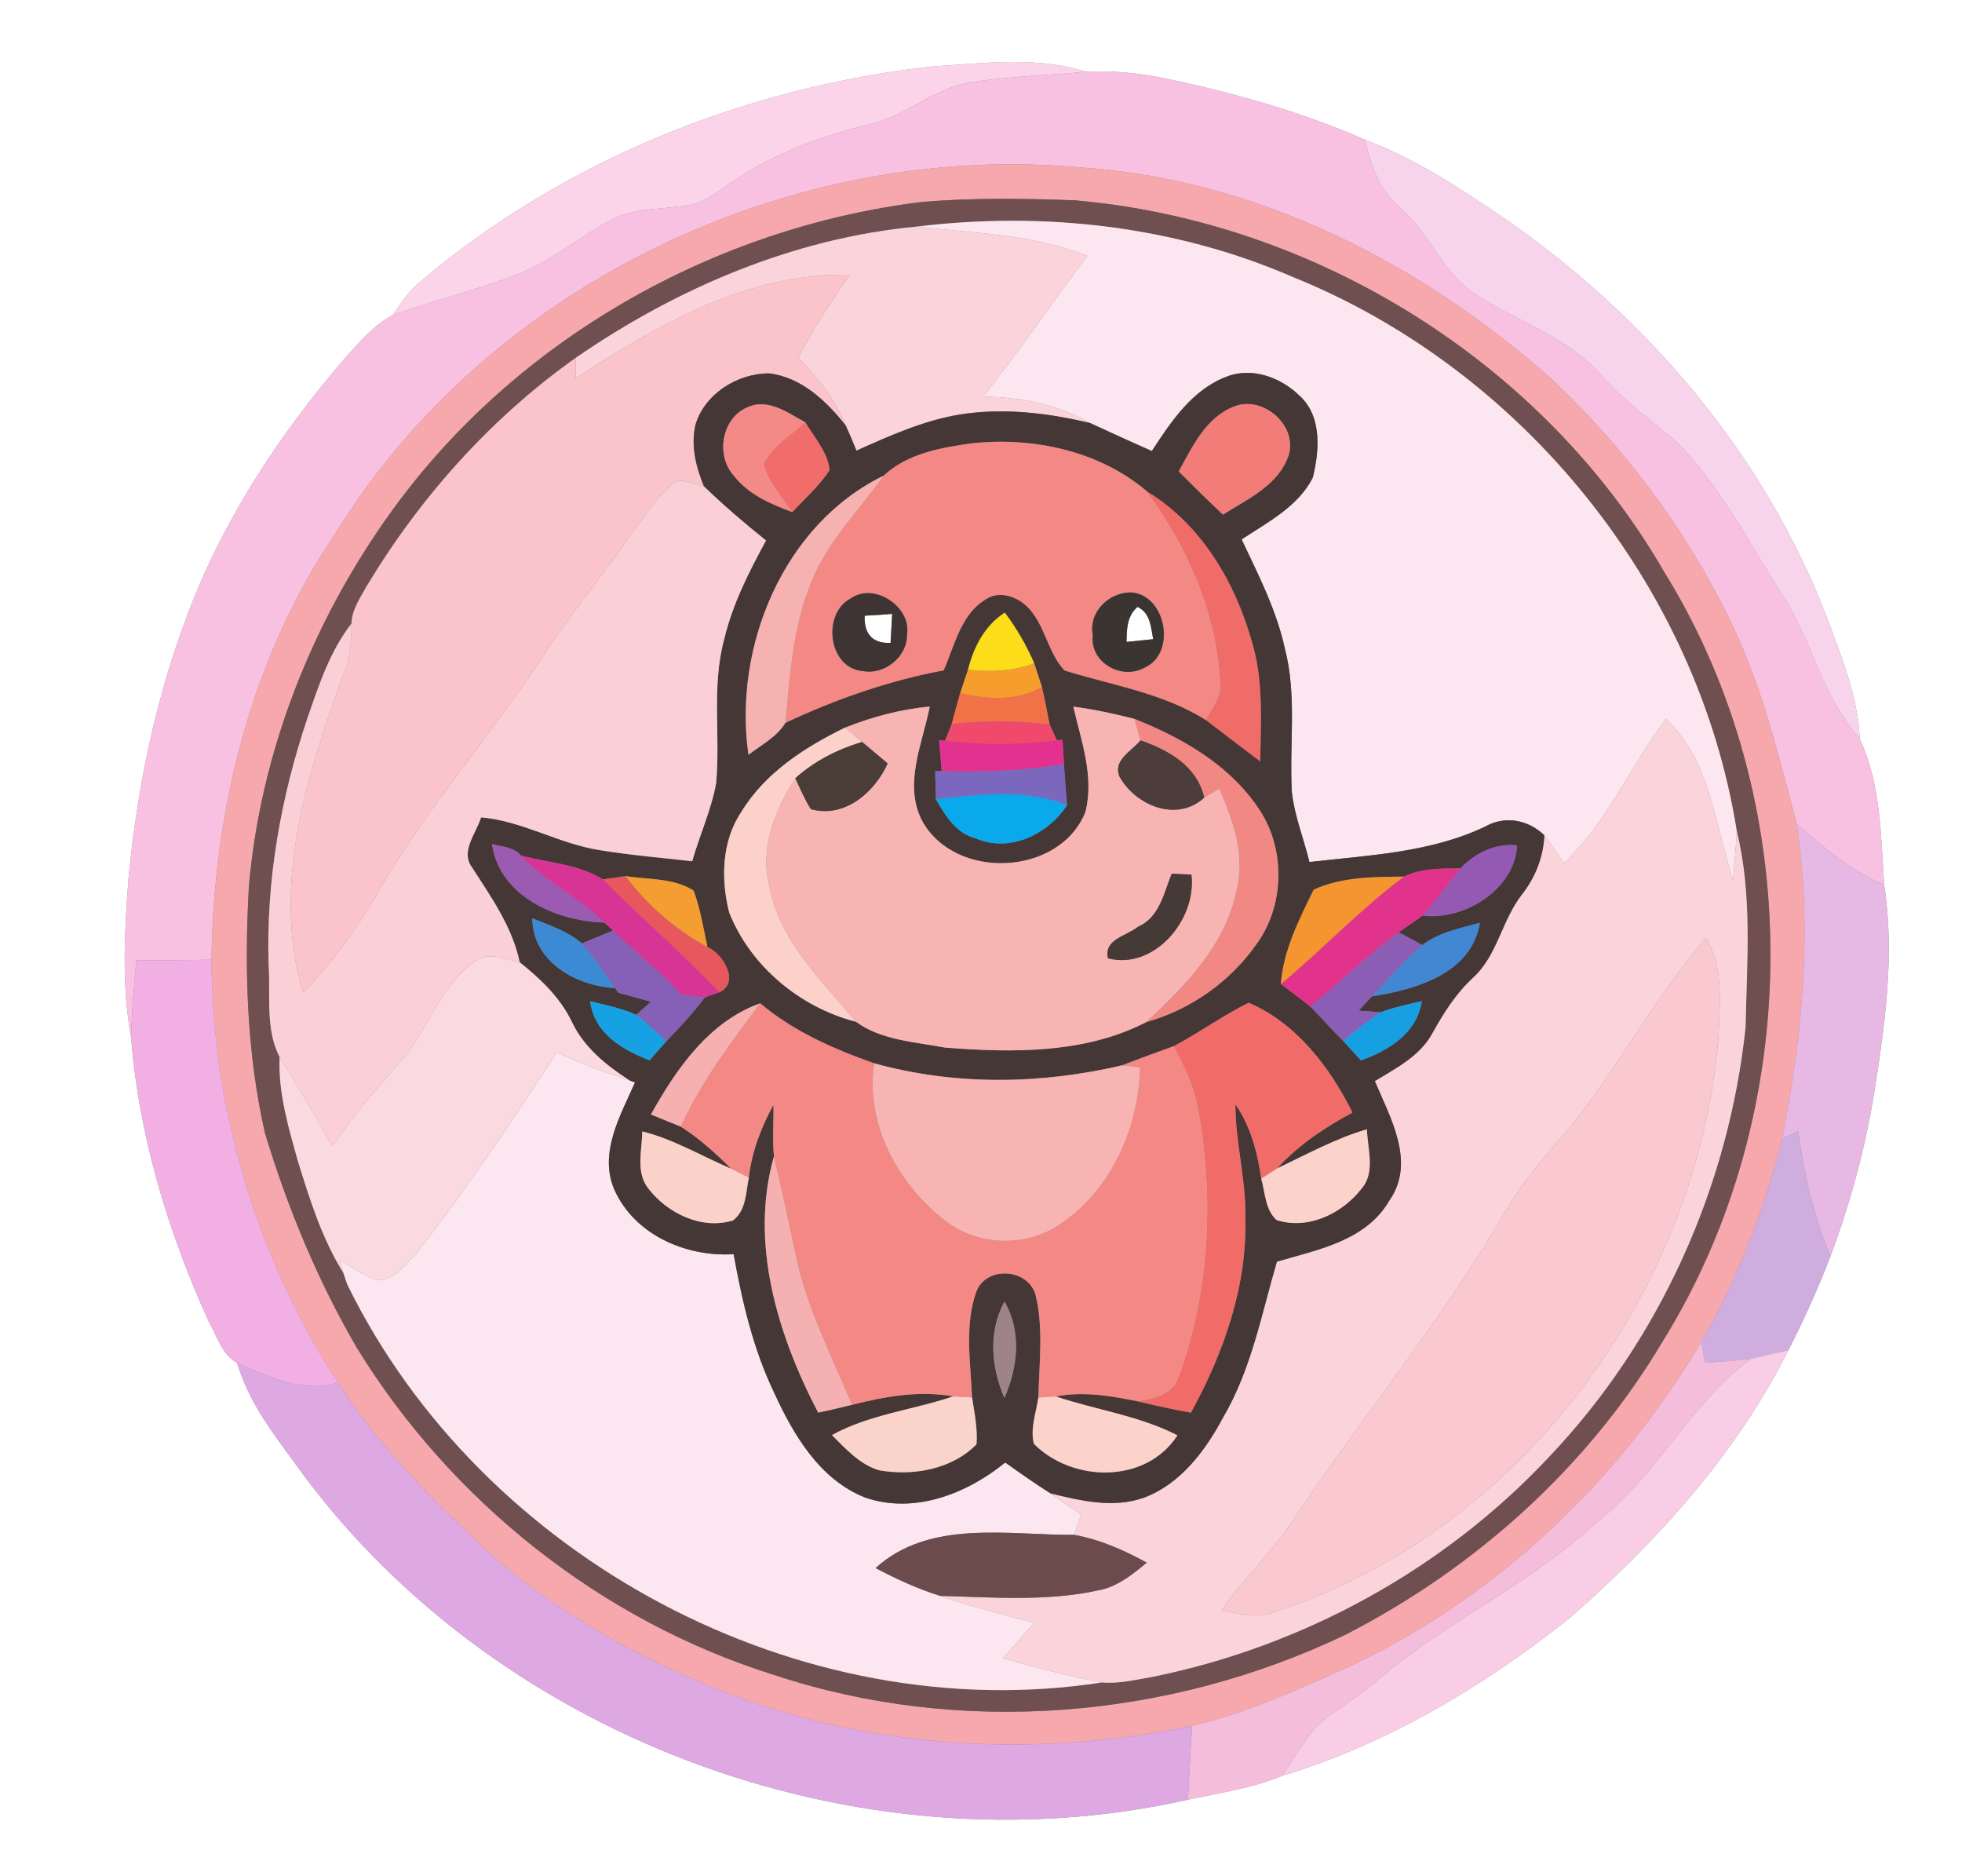 <?xml version="1.0" encoding="UTF-8" ?>
<!DOCTYPE svg PUBLIC "-//W3C//DTD SVG 1.1//EN" "http://www.w3.org/Graphics/SVG/1.1/DTD/svg11.dtd">
<svg width="250pt" height="239pt" viewBox="0 0 250 239" version="1.1" xmlns="http://www.w3.org/2000/svg">
<rect x="0" y="0" width="250" height="239" fill="#808080" stroke="none"/>
<g id="#ffffffff">
<path fill="#ffffff" opacity="1.00" d=" M 0.00 0.00 L 250.00 0.00 L 250.00 239.00 L 0.00 239.00 L 0.00 0.00 M 118.57 8.49 C 94.75 11.19 71.48 20.57 53.19 36.19 C 51.93 37.33 50.99 38.76 50.03 40.15 C 47.73 41.37 46.00 43.38 44.27 45.27 C 36.83 53.83 30.36 63.32 25.75 73.71 C 20.48 85.85 17.60 98.92 16.36 112.08 C 15.86 118.75 15.48 125.51 16.70 132.13 C 17.69 144.68 21.41 156.94 26.60 168.37 C 27.63 170.20 28.29 172.56 30.22 173.64 C 31.55 178.20 34.37 182.08 37.17 185.85 C 62.17 221.23 109.22 238.76 151.36 229.28 C 155.38 228.41 159.50 227.83 163.32 226.26 C 176.83 222.15 189.10 214.83 200.08 206.07 C 211.16 196.38 221.23 185.26 227.88 172.01 C 229.86 168.12 231.68 164.14 233.23 160.06 C 235.70 153.48 237.57 146.68 238.72 139.75 C 240.15 130.84 241.48 121.73 240.08 112.73 C 239.67 106.50 239.66 99.87 236.97 94.12 C 236.74 88.61 234.55 83.48 232.67 78.37 C 224.74 57.87 209.93 40.51 191.98 28.02 C 186.26 24.13 180.44 20.24 173.92 17.80 C 165.66 14.17 156.93 11.75 148.11 9.92 C 144.91 9.28 141.63 8.97 138.36 9.14 C 131.96 7.11 125.14 8.08 118.57 8.49 Z" />
<path fill="#ffffff" opacity="1.00" d=" M 110.18 78.44 C 111.35 78.39 112.51 78.31 113.68 78.21 C 113.61 79.44 113.55 80.67 113.48 81.90 C 111.16 82.03 110.07 80.69 110.18 78.44 Z" />
<path fill="#ffffff" opacity="1.00" d=" M 143.55 81.78 C 143.56 80.15 143.60 78.47 144.95 77.32 C 146.59 78.10 146.64 79.88 146.94 81.43 C 146.09 81.52 144.40 81.69 143.55 81.78 Z" />
</g>
<g id="#fbd4eaff">
<path fill="#fbd4ea" opacity="1.00" d=" M 118.57 8.49 C 125.14 8.08 131.96 7.11 138.36 9.14 C 133.50 9.62 128.59 9.70 123.77 10.48 C 119.07 11.18 115.52 14.76 110.93 15.79 C 104.91 17.29 98.94 19.37 93.77 22.87 C 92.18 23.90 90.68 25.10 88.93 25.84 C 85.35 26.86 81.38 26.19 78.00 27.96 C 74.11 29.96 70.77 32.93 66.69 34.61 C 61.29 36.88 55.53 38.15 50.03 40.15 C 50.99 38.76 51.93 37.33 53.19 36.19 C 71.48 20.57 94.75 11.19 118.57 8.49 Z" />
</g>
<g id="#f8c1e2ff">
<path fill="#f8c1e2" opacity="1.00" d=" M 123.77 10.48 C 128.59 9.70 133.50 9.62 138.36 9.14 C 141.63 8.97 144.91 9.28 148.11 9.92 C 156.93 11.75 165.66 14.17 173.92 17.80 C 174.68 21.04 175.80 24.33 178.46 26.53 C 182.27 29.80 183.91 35.06 188.32 37.69 C 193.60 41.05 199.88 43.03 204.10 47.88 C 206.93 51.10 210.46 53.55 213.68 56.35 C 218.96 61.66 222.42 68.39 226.41 74.65 C 230.70 80.75 231.94 88.47 236.97 94.12 C 239.66 99.87 239.67 106.50 240.08 112.73 C 235.84 110.98 232.37 107.94 228.94 104.97 C 226.59 96.05 224.40 86.98 220.27 78.67 C 214.70 67.28 206.92 56.99 197.72 48.29 C 181.11 33.57 160.13 22.80 137.73 21.34 C 100.87 17.93 62.41 36.18 42.83 67.81 C 32.00 83.72 27.19 103.18 26.95 122.27 C 23.76 122.33 20.56 122.35 17.37 122.35 C 17.08 125.60 16.78 128.86 16.70 132.13 C 15.48 125.51 15.86 118.75 16.36 112.08 C 17.60 98.92 20.48 85.85 25.75 73.71 C 30.36 63.32 36.83 53.83 44.27 45.27 C 46.00 43.38 47.73 41.37 50.03 40.15 C 55.53 38.15 61.29 36.88 66.69 34.61 C 70.77 32.93 74.11 29.96 78.00 27.96 C 81.38 26.19 85.35 26.86 88.93 25.84 C 90.68 25.10 92.18 23.90 93.77 22.87 C 98.94 19.37 104.91 17.29 110.93 15.79 C 115.52 14.76 119.07 11.18 123.77 10.48 Z" />
</g>
<g id="#f7d4ebff">
<path fill="#f7d4eb" opacity="1.00" d=" M 173.92 17.80 C 180.44 20.24 186.26 24.13 191.98 28.02 C 209.93 40.51 224.74 57.87 232.67 78.37 C 234.55 83.48 236.74 88.61 236.97 94.12 C 231.94 88.47 230.70 80.75 226.41 74.65 C 222.42 68.39 218.96 61.66 213.68 56.35 C 210.46 53.55 206.93 51.10 204.10 47.88 C 199.88 43.03 193.60 41.05 188.32 37.69 C 183.91 35.06 182.27 29.80 178.46 26.53 C 175.80 24.33 174.68 21.04 173.92 17.80 Z" />
</g>
<g id="#f6a8acff">
<path fill="#f6a8ac" opacity="1.00" d=" M 42.83 67.81 C 62.41 36.18 100.87 17.93 137.73 21.34 C 160.13 22.80 181.11 33.57 197.72 48.29 C 206.92 56.99 214.70 67.28 220.27 78.67 C 224.40 86.98 226.59 96.05 228.94 104.97 C 230.95 118.29 229.70 131.93 227.08 145.07 C 224.81 154.10 221.43 162.91 216.78 170.99 C 206.16 188.86 190.41 203.80 171.47 212.53 C 165.11 215.38 158.70 218.30 151.89 219.87 C 131.91 224.04 110.72 222.87 91.68 215.33 C 79.76 210.51 68.30 203.99 59.17 194.83 C 53.19 189.16 47.55 183.08 43.07 176.14 C 32.68 160.20 27.06 141.28 26.95 122.27 C 27.19 103.18 32.00 83.72 42.83 67.81 M 117.46 25.73 C 90.92 28.99 65.71 43.28 49.98 65.02 C 39.85 79.01 33.19 95.74 31.71 113.00 C 31.13 123.48 31.43 134.12 33.77 144.38 C 36.64 153.85 40.45 163.08 45.43 171.64 C 57.46 191.26 76.66 206.53 98.66 213.39 C 122.36 221.24 148.89 219.03 171.34 208.31 C 187.95 199.81 202.37 186.90 211.91 170.80 C 230.03 141.59 230.21 102.20 212.09 72.93 C 196.68 46.19 167.64 28.20 136.98 25.52 C 130.48 25.29 123.95 25.18 117.46 25.73 Z" />
</g>
<g id="#6f4f50ff">
<path fill="#6f4f50" opacity="1.00" d=" M 117.46 25.73 C 123.95 25.18 130.48 25.29 136.98 25.52 C 167.64 28.20 196.68 46.19 212.09 72.93 C 230.21 102.20 230.03 141.59 211.91 170.80 C 202.37 186.90 187.95 199.81 171.34 208.31 C 148.89 219.03 122.36 221.24 98.66 213.39 C 76.66 206.53 57.46 191.26 45.43 171.64 C 40.45 163.08 36.64 153.85 33.77 144.38 C 31.43 134.12 31.13 123.48 31.71 113.00 C 33.19 95.74 39.85 79.01 49.98 65.02 C 65.71 43.28 90.92 28.99 117.46 25.73 M 116.82 28.87 C 101.17 30.33 86.23 36.71 73.36 45.59 C 62.53 53.27 53.51 63.37 46.69 74.73 C 45.88 76.20 44.83 77.69 44.79 79.44 C 42.05 82.94 40.66 87.21 39.22 91.35 C 35.78 101.51 33.87 112.25 34.23 123.00 C 34.48 126.88 33.79 131.10 35.63 134.68 C 35.43 139.25 36.77 143.68 37.99 148.04 C 39.50 152.88 41.03 157.80 43.74 162.14 C 43.87 162.51 44.12 163.25 44.24 163.62 C 61.31 198.49 101.89 220.31 140.40 214.34 C 142.55 214.54 144.69 213.99 146.80 213.64 C 166.04 209.76 184.09 199.86 197.49 185.49 C 211.52 170.71 220.28 151.13 222.42 130.90 C 222.59 122.56 223.31 114.04 221.30 105.86 C 216.34 74.66 193.96 47.07 164.70 35.28 C 149.71 28.77 132.97 26.90 116.82 28.87 Z" />
</g>
<g id="#fce6f0ff">
<path fill="#fce6f0" opacity="1.00" d=" M 116.82 28.87 C 132.97 26.90 149.71 28.77 164.70 35.28 C 193.96 47.07 216.34 74.66 221.30 105.86 C 221.20 107.95 221.00 110.03 220.81 112.12 C 218.52 105.09 217.97 96.95 212.28 91.59 C 207.74 97.58 204.83 104.76 199.26 109.97 C 198.45 108.77 197.64 107.57 196.78 106.41 C 194.71 104.42 191.76 103.87 189.23 105.31 C 182.23 108.64 174.41 108.95 166.85 109.82 C 166.13 106.85 164.95 103.97 164.61 100.92 C 164.27 94.83 165.28 88.61 163.72 82.63 C 162.65 77.72 160.34 73.23 158.21 68.72 C 161.52 66.53 165.38 64.56 167.27 60.87 C 168.13 57.45 168.47 52.99 165.57 50.40 C 163.20 48.08 159.52 46.72 156.31 47.98 C 151.92 49.63 149.22 53.71 146.77 57.46 C 144.13 56.30 141.51 55.09 138.89 53.89 C 134.74 51.51 130.01 50.59 125.26 50.53 C 129.91 44.72 134.06 38.55 138.53 32.61 C 131.61 29.87 124.11 29.69 116.82 28.87 Z" />
<path fill="#fce6f0" opacity="1.00" d=" M 52.88 159.88 C 59.42 151.64 65.18 142.84 70.96 134.06 C 73.95 135.46 77.03 136.63 80.18 137.62 L 80.91 137.91 C 79.05 142.12 76.28 146.87 78.27 151.53 C 80.83 157.31 87.40 160.16 93.48 159.78 C 94.57 165.79 95.95 171.80 98.61 177.35 C 101.07 182.75 104.44 188.50 110.23 190.78 C 116.48 192.95 123.20 190.30 128.09 186.32 C 129.97 187.67 131.87 188.99 133.83 190.24 C 135.15 191.12 136.45 192.05 137.75 192.97 C 137.53 193.61 137.10 194.90 136.88 195.54 C 128.44 195.59 118.42 193.53 111.57 199.77 C 114.21 201.16 116.93 202.42 119.79 203.31 C 123.73 204.67 127.76 205.72 131.80 206.71 C 130.47 208.22 129.15 209.73 127.83 211.24 C 131.97 212.47 136.16 213.53 140.40 214.34 C 101.89 220.31 61.31 198.49 44.24 163.62 C 44.12 163.25 43.87 162.51 43.74 162.14 C 43.64 161.75 43.43 160.97 43.32 160.58 C 44.85 161.43 46.30 162.46 47.95 163.07 C 50.07 163.20 51.57 161.27 52.88 159.88 Z" />
</g>
<g id="#fbd4dbff">
<path fill="#fbd4db" opacity="1.00" d=" M 73.36 45.59 C 86.23 36.71 101.17 30.33 116.82 28.87 C 124.11 29.69 131.61 29.87 138.53 32.61 C 134.06 38.55 129.91 44.72 125.26 50.53 C 130.01 50.59 134.74 51.51 138.89 53.89 C 133.43 52.59 127.74 51.92 122.17 52.83 C 117.59 53.61 113.34 55.53 109.13 57.41 C 108.70 56.33 108.24 55.27 107.77 54.22 C 106.45 50.89 104.18 48.11 101.71 45.58 C 103.60 41.87 105.91 38.41 108.30 35.01 C 95.35 34.68 83.83 41.38 73.35 48.20 C 73.35 47.54 73.36 46.24 73.36 45.59 Z" />
<path fill="#fbd4db" opacity="1.00" d=" M 212.28 91.59 C 217.97 96.95 218.52 105.09 220.81 112.12 C 221.00 110.03 221.20 107.95 221.30 105.86 C 223.31 114.04 222.59 122.56 222.42 130.90 C 220.28 151.13 211.52 170.71 197.49 185.49 C 184.09 199.86 166.04 209.76 146.80 213.64 C 144.69 213.99 142.55 214.54 140.40 214.34 C 136.16 213.53 131.97 212.47 127.83 211.24 C 129.15 209.73 130.47 208.22 131.80 206.71 C 127.76 205.72 123.73 204.67 119.79 203.31 C 126.48 203.49 133.29 204.05 139.89 202.62 C 142.32 202.20 144.27 200.61 146.12 199.08 C 143.22 197.48 140.15 196.13 136.88 195.54 C 137.10 194.90 137.53 193.61 137.75 192.97 C 136.45 192.05 135.15 191.12 133.83 190.24 C 137.69 191.20 141.88 192.19 145.77 190.80 C 150.41 189.06 153.57 184.85 155.83 180.61 C 159.44 174.49 160.73 167.46 162.70 160.73 C 167.93 159.20 174.06 158.09 177.05 152.92 C 180.43 148.08 177.16 142.41 175.18 137.73 C 177.89 136.07 180.95 134.54 182.52 131.61 C 183.93 129.08 185.49 126.60 187.63 124.61 C 190.82 121.75 191.34 117.22 193.94 113.94 C 195.64 111.77 196.66 109.17 196.78 106.41 C 197.64 107.57 198.45 108.77 199.26 109.97 C 204.83 104.76 207.74 97.58 212.28 91.59 M 198.93 144.91 C 196.41 147.79 193.95 150.75 191.98 154.04 C 183.82 168.18 173.33 180.75 164.32 194.33 C 161.71 198.13 158.30 201.31 155.68 205.12 C 157.87 205.63 160.18 206.27 162.37 205.37 C 193.68 195.18 216.35 164.57 218.98 132.03 C 219.13 127.82 219.66 123.27 217.38 119.48 C 210.51 127.42 205.79 136.96 198.93 144.91 Z" />
</g>
<g id="#fac4caff">
<path fill="#fac4ca" opacity="1.00" d=" M 73.35 48.20 C 83.83 41.38 95.35 34.68 108.30 35.01 C 105.91 38.41 103.60 41.87 101.71 45.58 C 104.18 48.11 106.45 50.89 107.77 54.22 C 105.32 51.11 102.10 48.05 98.00 47.57 C 94.00 47.56 89.83 50.14 88.63 54.07 C 87.99 56.74 88.68 59.48 89.70 61.96 C 88.57 61.62 87.43 61.31 86.26 61.20 C 83.95 62.93 82.38 65.40 80.70 67.69 C 77.18 72.80 73.20 77.58 69.75 82.73 C 63.16 93.00 54.96 102.14 48.75 112.66 C 45.91 117.63 42.67 122.39 38.62 126.46 C 34.46 112.56 39.30 98.04 44.11 84.98 C 44.70 83.19 44.73 81.30 44.79 79.44 C 44.83 77.69 45.88 76.20 46.69 74.73 C 53.51 63.37 62.53 53.27 73.36 45.59 C 73.36 46.24 73.35 47.54 73.35 48.20 Z" />
</g>
<g id="#453736ff">
<path fill="#453736" opacity="1.00" d=" M 88.63 54.07 C 89.83 50.14 94.00 47.56 98.00 47.57 C 102.10 48.05 105.32 51.11 107.77 54.22 C 108.24 55.27 108.70 56.33 109.13 57.41 C 113.34 55.53 117.59 53.61 122.17 52.83 C 127.74 51.92 133.43 52.59 138.89 53.89 C 141.51 55.09 144.13 56.30 146.77 57.46 C 149.22 53.71 151.92 49.63 156.31 47.98 C 159.52 46.72 163.20 48.08 165.57 50.40 C 168.47 52.99 168.13 57.45 167.27 60.87 C 165.38 64.56 161.52 66.53 158.21 68.72 C 160.34 73.23 162.65 77.72 163.72 82.63 C 165.28 88.61 164.27 94.83 164.61 100.92 C 164.95 103.97 166.13 106.85 166.85 109.82 C 174.41 108.95 182.23 108.64 189.23 105.31 C 191.76 103.87 194.71 104.42 196.78 106.41 C 196.66 109.17 195.64 111.77 193.94 113.94 C 191.34 117.22 190.82 121.75 187.63 124.61 C 185.49 126.60 183.93 129.08 182.52 131.61 C 180.95 134.54 177.89 136.07 175.18 137.73 C 177.16 142.41 180.43 148.08 177.05 152.92 C 174.06 158.09 167.93 159.20 162.70 160.73 C 160.73 167.46 159.44 174.49 155.83 180.61 C 153.57 184.85 150.41 189.06 145.77 190.80 C 141.88 192.19 137.69 191.20 133.83 190.24 C 131.87 188.99 129.97 187.67 128.09 186.32 C 123.20 190.30 116.48 192.95 110.23 190.78 C 104.44 188.50 101.07 182.75 98.61 177.35 C 95.95 171.80 94.57 165.79 93.48 159.78 C 87.40 160.16 80.83 157.31 78.27 151.53 C 76.28 146.87 79.05 142.12 80.91 137.91 L 80.18 137.62 C 77.27 135.74 74.46 133.48 72.92 130.29 C 71.44 127.15 68.91 124.73 66.23 122.60 C 65.27 118.09 62.63 114.36 60.19 110.57 C 58.58 108.49 60.68 106.19 61.30 104.13 C 66.58 104.59 71.19 107.49 76.38 108.30 C 80.30 108.95 84.26 109.27 88.20 109.72 C 89.15 106.38 90.63 103.20 91.25 99.78 C 91.81 93.69 90.65 87.45 92.27 81.47 C 93.33 76.99 95.42 72.87 97.61 68.86 C 94.88 66.67 92.21 64.40 89.70 61.96 C 88.68 59.48 87.99 56.74 88.63 54.07 M 93.47 60.56 C 95.33 62.98 98.19 64.22 100.96 65.24 C 102.59 63.49 104.42 61.89 105.72 59.86 C 105.44 57.56 103.77 55.76 102.63 53.82 C 100.39 52.59 97.85 50.66 95.19 51.91 C 91.93 53.34 91.20 57.99 93.47 60.56 M 150.19 60.06 C 152.04 61.92 153.92 63.76 155.83 65.56 C 159.02 63.54 163.03 61.77 164.24 57.86 C 165.27 54.05 160.76 50.27 157.15 51.83 C 153.59 53.26 151.93 56.94 150.19 60.06 M 112.60 60.60 C 99.78 66.82 93.40 82.47 95.37 96.16 C 97.00 94.90 98.98 93.89 100.09 92.08 C 106.52 89.06 113.23 86.72 120.24 85.40 C 121.62 82.28 122.40 78.38 125.48 76.43 C 127.20 75.21 129.39 75.90 130.82 77.22 C 133.17 79.47 133.45 83.11 135.64 85.41 C 141.72 87.32 148.19 88.27 153.68 91.75 C 155.97 93.51 158.28 95.25 160.58 97.00 C 160.65 91.86 161.02 86.59 159.47 81.61 C 157.34 74.08 153.01 66.79 146.19 62.64 C 140.19 57.49 131.83 55.68 124.08 56.45 C 120.08 56.98 115.63 57.74 112.60 60.60 M 123.34 85.33 C 123.00 86.33 122.67 87.33 122.34 88.33 C 121.98 89.63 121.60 90.93 121.27 92.24 C 121.06 92.78 120.63 93.84 120.42 94.37 L 119.66 94.30 C 119.77 95.61 119.88 96.93 120.00 98.24 L 119.16 98.23 C 119.20 99.42 119.23 100.62 119.25 101.81 C 120.44 103.89 121.80 106.15 124.30 106.80 C 128.63 108.68 133.52 106.32 135.97 102.57 C 135.81 100.84 135.67 99.11 135.57 97.38 C 135.53 96.60 135.44 95.03 135.39 94.25 L 134.67 94.32 C 134.44 93.82 133.97 92.80 133.74 92.29 C 133.44 90.70 133.12 89.12 132.77 87.54 C 132.44 86.53 132.11 85.52 131.78 84.51 C 130.79 82.22 129.54 80.04 128.03 78.05 C 125.45 79.72 124.08 82.43 123.34 85.33 M 107.67 92.70 C 102.54 95.21 97.49 98.45 94.46 103.44 C 91.94 107.17 91.84 112.05 92.92 116.27 C 95.64 123.11 101.98 128.36 109.07 130.17 C 112.28 132.54 116.58 132.73 120.40 133.46 C 128.98 134.13 138.24 134.26 146.07 130.21 C 151.74 128.62 156.81 125.02 160.17 120.19 C 163.78 115.16 163.81 107.81 160.21 102.77 C 156.49 97.35 150.57 93.98 144.59 91.60 C 142.01 90.92 139.40 90.38 136.76 90.02 C 137.77 94.40 139.47 98.96 138.29 103.49 C 134.97 111.66 121.65 112.21 117.48 104.54 C 115.09 99.89 117.55 94.73 118.47 90.02 C 114.75 90.35 111.14 91.33 107.67 92.70 M 62.69 107.52 C 63.64 114.24 70.95 117.36 77.02 117.53 C 77.29 117.78 77.83 118.30 78.10 118.55 C 76.78 119.11 75.46 119.66 74.14 120.20 C 72.34 118.62 70.00 117.88 67.83 116.99 C 67.85 122.52 73.43 125.62 78.37 125.88 L 78.78 126.47 C 80.16 126.86 81.56 127.23 82.94 127.62 C 82.32 128.18 81.70 128.73 81.08 129.29 C 79.21 128.45 77.17 128.05 75.19 127.55 C 75.72 131.66 79.28 133.73 82.77 135.08 C 83.30 134.48 84.37 133.27 84.90 132.66 C 86.63 130.88 88.32 129.06 89.81 127.06 C 90.27 126.90 91.19 126.57 91.66 126.41 C 94.31 125.21 92.18 121.50 90.14 120.65 C 89.63 118.24 89.24 115.78 88.38 113.46 C 85.83 111.83 82.60 112.07 79.72 111.62 C 79.00 111.72 77.55 111.93 76.82 112.03 C 73.72 110.09 69.84 109.92 66.36 108.98 C 65.46 107.89 63.94 107.90 62.69 107.52 M 186.09 110.64 C 183.66 110.64 181.12 110.60 178.89 111.68 C 175.02 111.72 170.96 111.70 167.39 113.35 C 165.54 117.14 163.52 121.08 163.21 125.36 C 164.46 126.31 165.72 127.24 166.95 128.22 C 168.36 129.66 169.70 131.18 171.14 132.60 C 171.71 133.23 172.85 134.47 173.42 135.10 C 176.99 133.79 180.54 131.65 181.17 127.55 C 179.41 127.95 177.64 128.31 175.95 128.96 C 175.24 128.90 173.83 128.80 173.12 128.75 C 173.69 128.14 174.25 127.53 174.82 126.93 C 180.39 126.07 187.49 124.06 188.57 117.57 C 186.06 118.26 183.35 118.76 181.24 120.40 C 180.23 119.86 179.23 119.32 178.22 118.77 C 179.23 118.05 180.28 117.40 181.26 116.64 C 186.56 117.33 193.02 113.31 193.30 107.71 C 190.58 107.36 187.91 108.71 186.09 110.64 M 82.94 141.98 C 84.20 142.50 85.48 143.02 86.75 143.54 C 89.13 145.04 91.19 146.94 93.19 148.90 C 89.41 147.30 85.85 145.14 81.84 144.14 C 81.82 146.53 80.97 149.30 82.59 151.39 C 85.03 154.57 89.38 156.70 93.38 155.49 C 95.09 154.23 95.03 151.90 95.42 150.02 C 95.79 146.74 96.98 143.64 98.55 140.76 C 98.60 142.94 98.39 145.13 98.62 147.31 C 95.47 158.36 99.10 170.10 104.25 179.97 C 105.69 179.66 107.13 179.33 108.57 178.97 C 112.77 177.91 117.12 177.12 121.46 177.90 C 116.33 179.63 110.79 180.19 106.00 182.83 C 107.78 184.58 109.53 186.57 112.01 187.31 C 116.32 188.07 121.26 187.22 124.43 184.00 C 124.58 181.99 124.17 180.00 123.86 178.03 C 123.67 173.53 122.86 168.77 124.45 164.43 C 125.85 161.17 131.23 161.66 132.00 165.16 C 132.97 169.37 132.41 173.76 132.31 178.04 C 132.02 179.98 131.26 181.96 131.73 183.93 C 136.63 188.88 146.01 189.08 150.03 182.86 C 145.16 180.36 139.68 179.63 134.54 177.91 C 138.07 177.22 141.58 177.84 145.04 178.54 C 147.26 179.09 149.50 179.56 151.75 179.97 C 155.94 172.34 158.95 163.80 158.68 154.99 C 158.77 150.17 157.39 145.49 157.42 140.68 C 159.35 143.49 160.23 146.82 160.71 150.16 C 161.22 151.94 161.19 154.09 162.66 155.43 C 166.66 156.73 171.03 154.61 173.49 151.43 C 175.31 149.32 174.23 146.36 174.18 143.87 C 170.16 145.04 166.48 147.08 162.72 148.86 C 165.44 145.88 168.79 143.64 172.33 141.74 C 169.49 135.99 165.11 130.28 159.10 127.75 C 155.83 129.39 152.83 131.53 149.60 133.27 C 147.39 134.07 145.18 134.86 143.00 135.72 C 132.60 138.15 121.72 138.33 111.38 135.46 C 106.21 133.63 101.10 131.40 96.87 127.82 C 90.36 130.13 86.17 136.18 82.94 141.98 M 127.98 178.09 C 129.70 174.20 130.21 169.64 127.99 165.82 C 125.89 169.66 126.30 174.19 127.98 178.09 Z" />
</g>
<g id="#f38a87ff">
<path fill="#f38a87" opacity="1.00" d=" M 93.47 60.56 C 91.20 57.99 91.93 53.34 95.19 51.91 C 97.85 50.66 100.39 52.59 102.63 53.82 C 100.85 55.52 98.41 56.83 97.35 59.12 C 97.91 61.46 99.72 63.25 100.96 65.24 C 98.19 64.22 95.33 62.98 93.47 60.56 Z" />
</g>
<g id="#f27c78ff">
<path fill="#f27c78" opacity="1.00" d=" M 150.19 60.06 C 151.93 56.94 153.59 53.26 157.15 51.83 C 160.76 50.27 165.27 54.05 164.24 57.86 C 163.03 61.77 159.02 63.54 155.83 65.56 C 153.92 63.76 152.04 61.92 150.19 60.06 Z" />
</g>
<g id="#f16d6cff">
<path fill="#f16d6c" opacity="1.00" d=" M 102.63 53.82 C 103.77 55.76 105.44 57.56 105.72 59.86 C 104.42 61.89 102.59 63.49 100.96 65.24 C 99.72 63.25 97.91 61.46 97.35 59.12 C 98.41 56.83 100.85 55.52 102.63 53.82 Z" />
</g>
<g id="#f48884ff">
<path fill="#f48884" opacity="1.00" d=" M 112.60 60.60 C 115.63 57.74 120.08 56.98 124.08 56.45 C 131.83 55.68 140.19 57.49 146.19 62.64 C 151.45 69.81 155.18 78.28 155.53 87.26 C 155.60 88.96 154.42 90.32 153.68 91.75 C 148.19 88.27 141.72 87.32 135.64 85.41 C 133.45 83.11 133.17 79.47 130.82 77.22 C 129.39 75.90 127.20 75.21 125.48 76.43 C 122.40 78.38 121.62 82.28 120.24 85.40 C 113.23 86.72 106.52 89.06 100.09 92.08 C 100.63 86.36 100.96 80.51 103.03 75.08 C 104.94 69.50 109.26 65.32 112.60 60.60 M 144.18 75.48 C 141.32 75.42 138.66 77.97 139.25 80.92 C 138.83 84.36 142.87 86.68 145.79 85.08 C 149.94 83.32 148.63 75.83 144.18 75.48 M 108.42 76.23 C 104.68 78.15 105.53 85.24 110.03 85.50 C 112.71 85.99 115.62 83.64 115.56 80.90 C 116.21 77.35 111.40 74.13 108.42 76.23 Z" />
<path fill="#f48884" opacity="1.00" d=" M 96.87 127.82 C 101.10 131.40 106.21 133.63 111.38 135.46 C 110.24 143.23 114.43 150.92 120.50 155.55 C 124.62 158.75 130.68 158.94 135.00 156.01 C 141.59 151.66 145.09 143.70 145.27 135.96 C 144.70 135.90 143.57 135.78 143.00 135.72 C 145.18 134.86 147.39 134.07 149.60 133.27 C 150.97 135.83 152.24 138.49 152.73 141.38 C 154.76 152.63 154.20 164.52 150.28 175.30 C 149.63 177.65 147.14 178.20 145.04 178.54 C 141.58 177.84 138.07 177.22 134.54 177.91 C 133.98 177.94 132.87 178.00 132.31 178.04 C 132.41 173.76 132.97 169.37 132.00 165.16 C 131.23 161.66 125.85 161.17 124.45 164.43 C 122.86 168.77 123.67 173.53 123.86 178.03 C 123.26 178.00 122.06 177.93 121.46 177.90 C 117.12 177.12 112.77 177.91 108.57 178.97 C 106.03 172.86 102.94 166.92 101.51 160.42 C 100.57 156.04 99.65 151.67 98.62 147.31 C 98.39 145.13 98.60 142.94 98.55 140.76 C 96.98 143.64 95.79 146.74 95.42 150.02 C 94.86 149.74 93.75 149.18 93.19 148.90 C 91.19 146.94 89.13 145.04 86.75 143.54 C 89.33 137.81 93.15 132.83 96.87 127.82 Z" />
</g>
<g id="#facfd6ff">
<path fill="#facfd6" opacity="1.00" d=" M 80.70 67.69 C 82.38 65.40 83.95 62.93 86.26 61.20 C 87.43 61.31 88.57 61.62 89.70 61.96 C 92.21 64.40 94.88 66.67 97.61 68.86 C 95.42 72.87 93.33 76.99 92.27 81.47 C 90.65 87.45 91.81 93.69 91.25 99.78 C 90.63 103.20 89.15 106.38 88.20 109.72 C 84.26 109.27 80.30 108.95 76.38 108.30 C 71.19 107.49 66.58 104.59 61.30 104.13 C 60.68 106.19 58.58 108.49 60.19 110.57 C 62.63 114.36 65.27 118.09 66.23 122.60 C 64.39 122.21 62.20 121.16 60.49 122.49 C 56.04 125.59 54.56 131.16 51.13 135.15 C 48.05 138.66 44.91 142.12 42.36 146.05 C 40.20 142.21 37.98 138.41 35.63 134.68 C 33.79 131.10 34.48 126.88 34.23 123.00 C 33.87 112.25 35.78 101.51 39.22 91.35 C 40.66 87.21 42.05 82.94 44.79 79.44 C 44.73 81.30 44.70 83.19 44.11 84.98 C 39.30 98.04 34.46 112.56 38.62 126.46 C 42.67 122.39 45.91 117.63 48.75 112.66 C 54.96 102.14 63.16 93.00 69.75 82.73 C 73.20 77.58 77.18 72.80 80.70 67.69 Z" />
</g>
<g id="#f6b1b1ff">
<path fill="#f6b1b1" opacity="1.00" d=" M 95.37 96.16 C 93.40 82.47 99.78 66.82 112.60 60.60 C 109.26 65.32 104.94 69.50 103.03 75.08 C 100.96 80.51 100.63 86.36 100.09 92.08 C 98.98 93.89 97.00 94.90 95.37 96.16 Z" />
</g>
<g id="#f06c69ff">
<path fill="#f06c69" opacity="1.00" d=" M 146.19 62.64 C 153.01 66.79 157.34 74.08 159.47 81.61 C 161.02 86.59 160.65 91.86 160.58 97.00 C 158.28 95.25 155.97 93.51 153.68 91.75 C 154.42 90.32 155.60 88.96 155.53 87.26 C 155.18 78.28 151.45 69.81 146.19 62.64 Z" />
</g>
<g id="#3b3532ff">
<path fill="#3b3532" opacity="1.00" d=" M 144.18 75.48 C 148.63 75.83 149.94 83.32 145.79 85.08 C 142.87 86.68 138.83 84.36 139.25 80.92 C 138.66 77.97 141.32 75.42 144.18 75.48 M 143.55 81.78 C 144.40 81.69 146.09 81.52 146.94 81.43 C 146.64 79.88 146.59 78.10 144.95 77.32 C 143.60 78.47 143.56 80.15 143.55 81.78 Z" />
</g>
<g id="#3d3433ff">
<path fill="#3d3433" opacity="1.00" d=" M 108.42 76.23 C 111.40 74.13 116.21 77.35 115.56 80.90 C 115.62 83.64 112.71 85.99 110.03 85.50 C 105.53 85.24 104.68 78.15 108.42 76.23 M 110.18 78.44 C 110.07 80.69 111.16 82.03 113.48 81.90 C 113.55 80.67 113.61 79.44 113.68 78.21 C 112.51 78.31 111.35 78.39 110.18 78.44 Z" />
</g>
<g id="#fbdd1aff">
<path fill="#fbdd1a" opacity="1.00" d=" M 123.34 85.33 C 124.08 82.43 125.45 79.72 128.03 78.05 C 129.54 80.04 130.79 82.22 131.78 84.51 C 129.08 85.53 126.18 85.63 123.34 85.33 Z" />
</g>
<g id="#f79d2dff">
<path fill="#f79d2d" opacity="1.00" d=" M 131.78 84.51 C 132.11 85.52 132.44 86.53 132.77 87.54 C 129.54 89.36 125.84 89.09 122.34 88.33 C 122.67 87.33 123.00 86.33 123.34 85.33 C 126.18 85.63 129.08 85.53 131.78 84.51 Z" />
</g>
<g id="#f27248ff">
<path fill="#f27248" opacity="1.00" d=" M 132.77 87.54 C 133.12 89.12 133.44 90.70 133.74 92.29 C 129.60 91.80 125.41 91.79 121.27 92.24 C 121.60 90.93 121.98 89.63 122.34 88.33 C 125.84 89.09 129.54 89.36 132.77 87.54 Z" />
</g>
<g id="#f8b4b3ff">
<path fill="#f8b4b3" opacity="1.00" d=" M 107.67 92.70 C 111.14 91.33 114.75 90.35 118.47 90.02 C 117.55 94.73 115.09 99.89 117.48 104.54 C 121.65 112.21 134.97 111.66 138.29 103.49 C 139.47 98.96 137.77 94.40 136.76 90.02 C 139.40 90.38 142.01 90.92 144.59 91.60 C 144.82 92.51 145.07 93.41 145.32 94.32 C 144.22 95.70 141.77 96.81 142.65 98.94 C 144.70 102.64 149.97 104.81 153.45 101.62 C 154.09 101.24 154.73 100.84 155.36 100.44 C 157.16 104.55 158.77 109.09 157.54 113.61 C 156.09 120.44 151.02 125.64 146.07 130.21 C 138.24 134.26 128.98 134.13 120.40 133.46 C 116.58 132.73 112.28 132.54 109.07 130.17 C 104.67 124.91 99.28 119.84 98.01 112.79 C 96.78 107.97 98.77 103.14 101.34 99.14 C 101.95 100.48 102.54 101.83 103.32 103.09 C 107.63 104.27 111.44 100.96 113.11 97.26 C 112.02 96.34 110.94 95.43 109.85 94.52 C 109.13 93.91 108.40 93.30 107.67 92.70 M 149.30 111.31 C 148.30 113.78 147.75 116.87 145.02 118.06 C 143.57 119.25 140.61 119.64 141.18 122.09 C 147.05 123.61 152.52 117.17 151.81 111.42 C 151.18 111.39 149.93 111.34 149.30 111.31 Z" />
<path fill="#f8b4b3" opacity="1.00" d=" M 120.50 155.55 C 114.43 150.92 110.24 143.23 111.38 135.46 C 121.72 138.33 132.60 138.15 143.00 135.72 C 143.57 135.78 144.70 135.90 145.27 135.96 C 145.09 143.70 141.59 151.66 135.00 156.01 C 130.68 158.94 124.62 158.75 120.50 155.55 Z" />
</g>
<g id="#f1496bff">
<path fill="#f1496b" opacity="1.00" d=" M 121.27 92.24 C 125.41 91.79 129.60 91.80 133.74 92.29 C 133.97 92.80 134.44 93.82 134.67 94.32 C 129.94 94.93 125.15 94.91 120.42 94.37 C 120.63 93.84 121.06 92.78 121.27 92.24 Z" />
</g>
<g id="#f28884ff">
<path fill="#f28884" opacity="1.00" d=" M 144.59 91.60 C 150.57 93.98 156.49 97.35 160.21 102.77 C 163.81 107.81 163.78 115.16 160.17 120.19 C 156.81 125.02 151.74 128.62 146.07 130.21 C 151.02 125.64 156.09 120.44 157.54 113.61 C 158.77 109.09 157.16 104.55 155.36 100.44 C 154.73 100.84 154.09 101.24 153.45 101.62 C 152.51 97.59 148.94 95.57 145.32 94.32 C 145.07 93.41 144.82 92.51 144.59 91.60 Z" />
</g>
<g id="#fbd1c9ff">
<path fill="#fbd1c9" opacity="1.00" d=" M 94.46 103.44 C 97.49 98.45 102.54 95.21 107.67 92.70 C 108.40 93.30 109.13 93.91 109.85 94.52 C 106.73 95.46 103.78 96.95 101.34 99.14 C 98.77 103.14 96.78 107.97 98.01 112.79 C 99.28 119.84 104.67 124.91 109.07 130.17 C 101.98 128.36 95.64 123.11 92.92 116.27 C 91.84 112.05 91.94 107.17 94.46 103.44 Z" />
</g>
<g id="#e2318eff">
<path fill="#e2318e" opacity="1.00" d=" M 119.66 94.30 L 120.42 94.37 C 125.15 94.91 129.94 94.93 134.67 94.32 L 135.39 94.25 C 135.44 95.03 135.53 96.60 135.57 97.38 C 130.42 98.17 125.20 98.41 120.00 98.24 C 119.88 96.93 119.77 95.61 119.66 94.30 Z" />
</g>
<g id="#4a3c37ff">
<path fill="#4a3c37" opacity="1.00" d=" M 101.34 99.14 C 103.78 96.95 106.73 95.46 109.85 94.52 C 110.94 95.43 112.02 96.34 113.11 97.26 C 111.44 100.96 107.63 104.27 103.32 103.09 C 102.54 101.83 101.95 100.48 101.34 99.14 Z" />
</g>
<g id="#4d3d3aff">
<path fill="#4d3d3a" opacity="1.00" d=" M 142.65 98.94 C 141.77 96.81 144.22 95.70 145.32 94.32 C 148.94 95.57 152.51 97.59 153.45 101.62 C 149.97 104.81 144.70 102.64 142.65 98.94 Z" />
</g>
<g id="#7c67beff">
<path fill="#7c67be" opacity="1.00" d=" M 135.57 97.38 C 135.67 99.11 135.81 100.84 135.97 102.57 C 130.63 100.45 124.80 101.22 119.25 101.81 C 119.23 100.62 119.20 99.42 119.16 98.23 L 120.00 98.24 C 125.20 98.41 130.42 98.17 135.57 97.38 Z" />
</g>
<g id="#09a9ecff">
<path fill="#09a9ec" opacity="1.00" d=" M 119.25 101.81 C 124.80 101.22 130.63 100.45 135.97 102.57 C 133.52 106.32 128.63 108.68 124.30 106.80 C 121.80 106.15 120.44 103.89 119.25 101.81 Z" />
</g>
<g id="#e7b8e3ff">
<path fill="#e7b8e3" opacity="1.00" d=" M 228.94 104.97 C 232.37 107.94 235.84 110.98 240.08 112.73 C 241.48 121.73 240.15 130.84 238.72 139.75 C 237.57 146.68 235.70 153.48 233.23 160.06 C 231.11 154.96 229.85 149.57 229.14 144.11 C 228.62 144.35 227.60 144.83 227.08 145.07 C 229.70 131.93 230.95 118.29 228.94 104.97 Z" />
</g>
<g id="#9b5bb3ff">
<path fill="#9b5bb3" opacity="1.00" d=" M 62.69 107.52 C 63.94 107.90 65.46 107.89 66.36 108.98 C 69.51 112.33 73.75 114.32 77.02 117.53 C 70.95 117.36 63.64 114.24 62.69 107.52 Z" />
</g>
<g id="#9459b3ff">
<path fill="#9459b3" opacity="1.00" d=" M 186.09 110.64 C 187.91 108.71 190.58 107.36 193.30 107.71 C 193.02 113.31 186.56 117.33 181.26 116.64 C 182.96 114.72 184.46 112.63 186.09 110.64 Z" />
</g>
<g id="#d73496ff">
<path fill="#d73496" opacity="1.00" d=" M 77.02 117.53 C 73.75 114.32 69.51 112.33 66.36 108.98 C 69.84 109.92 73.72 110.09 76.82 112.03 C 81.67 116.92 86.91 121.41 91.66 126.41 C 91.19 126.57 90.27 126.90 89.81 127.06 C 88.81 126.97 87.81 126.85 86.82 126.72 C 84.14 123.77 80.95 121.34 78.10 118.55 C 77.83 118.30 77.29 117.78 77.02 117.53 Z" />
</g>
<g id="#453a36ff">
<path fill="#453a36" opacity="1.00" d=" M 149.30 111.31 C 149.93 111.34 151.18 111.39 151.81 111.42 C 152.52 117.17 147.05 123.61 141.18 122.09 C 140.61 119.64 143.57 119.25 145.02 118.06 C 147.75 116.87 148.30 113.78 149.30 111.31 Z" />
</g>
<g id="#e2338cff">
<path fill="#e2338c" opacity="1.00" d=" M 178.89 111.68 C 181.12 110.60 183.66 110.64 186.09 110.64 C 184.46 112.63 182.96 114.72 181.26 116.64 C 180.28 117.40 179.23 118.05 178.22 118.77 C 174.26 121.67 170.80 125.17 166.95 128.22 C 165.72 127.24 164.46 126.31 163.21 125.36 C 168.54 120.93 173.31 115.83 178.89 111.68 Z" />
</g>
<g id="#e6575eff">
<path fill="#e6575e" opacity="1.00" d=" M 76.82 112.03 C 77.55 111.93 79.00 111.72 79.72 111.62 C 82.50 115.36 86.06 118.41 90.14 120.65 C 92.18 121.50 94.31 125.21 91.66 126.41 C 86.91 121.41 81.67 116.92 76.82 112.03 Z" />
</g>
<g id="#f49d30ff">
<path fill="#f49d30" opacity="1.00" d=" M 79.72 111.62 C 82.60 112.07 85.83 111.83 88.38 113.46 C 89.24 115.78 89.63 118.24 90.14 120.65 C 86.06 118.41 82.50 115.36 79.72 111.62 Z" />
</g>
<g id="#f59530ff">
<path fill="#f59530" opacity="1.00" d=" M 167.39 113.35 C 170.96 111.70 175.02 111.72 178.89 111.68 C 173.31 115.83 168.54 120.93 163.21 125.36 C 163.52 121.08 165.54 117.14 167.39 113.35 Z" />
</g>
<g id="#3d8ad4ff">
<path fill="#3d8ad4" opacity="1.00" d=" M 67.83 116.99 C 70.00 117.88 72.34 118.62 74.14 120.20 C 75.69 121.98 77.04 123.92 78.37 125.88 C 73.43 125.62 67.85 122.52 67.83 116.99 Z" />
</g>
<g id="#8560b6ff">
<path fill="#8560b6" opacity="1.00" d=" M 78.10 118.55 C 80.95 121.34 84.14 123.77 86.82 126.72 C 87.81 126.85 88.81 126.97 89.81 127.06 C 88.32 129.06 86.63 130.88 84.90 132.66 C 83.66 131.50 82.42 130.34 81.08 129.29 C 81.70 128.73 82.32 128.18 82.94 127.62 C 81.56 127.23 80.16 126.86 78.78 126.47 L 78.37 125.88 C 77.04 123.92 75.69 121.98 74.14 120.20 C 75.46 119.66 76.78 119.11 78.10 118.55 Z" />
</g>
<g id="#8c5db5ff">
<path fill="#8c5db5" opacity="1.00" d=" M 166.95 128.22 C 170.80 125.17 174.26 121.67 178.22 118.77 C 179.23 119.32 180.23 119.86 181.24 120.40 C 178.96 122.43 176.90 124.69 174.82 126.93 C 174.25 127.53 173.69 128.14 173.12 128.75 C 173.83 128.80 175.24 128.90 175.95 128.96 C 174.27 130.06 172.70 131.33 171.14 132.60 C 169.70 131.18 168.36 129.66 166.95 128.22 Z" />
</g>
<g id="#4187d2ff">
<path fill="#4187d2" opacity="1.00" d=" M 181.24 120.40 C 183.35 118.76 186.06 118.26 188.57 117.57 C 187.49 124.06 180.39 126.07 174.82 126.93 C 176.90 124.69 178.96 122.43 181.24 120.40 Z" />
</g>
<g id="#fac9cfff">
<path fill="#fac9cf" opacity="1.00" d=" M 198.93 144.91 C 205.79 136.96 210.51 127.42 217.38 119.48 C 219.66 123.27 219.13 127.82 218.98 132.03 C 216.35 164.57 193.68 195.18 162.37 205.37 C 160.18 206.27 157.87 205.63 155.68 205.12 C 158.30 201.31 161.71 198.13 164.32 194.33 C 173.33 180.75 183.82 168.18 191.98 154.04 C 193.95 150.75 196.41 147.79 198.93 144.91 Z" />
</g>
<g id="#fbd9e0ff">
<path fill="#fbd9e0" opacity="1.00" d=" M 60.49 122.49 C 62.20 121.16 64.39 122.21 66.23 122.60 C 68.91 124.73 71.44 127.15 72.92 130.29 C 74.46 133.48 77.27 135.74 80.18 137.62 C 77.03 136.63 73.95 135.46 70.96 134.06 C 65.18 142.84 59.42 151.64 52.88 159.88 C 51.57 161.27 50.07 163.20 47.95 163.07 C 46.30 162.46 44.85 161.43 43.32 160.58 C 43.43 160.97 43.64 161.75 43.74 162.14 C 41.03 157.80 39.50 152.88 37.99 148.04 C 36.77 143.68 35.43 139.25 35.63 134.68 C 37.98 138.41 40.20 142.21 42.36 146.05 C 44.91 142.12 48.05 138.66 51.13 135.15 C 54.56 131.16 56.04 125.59 60.49 122.49 Z" />
</g>
<g id="#f1afe3ff">
<path fill="#f1afe3" opacity="1.00" d=" M 17.37 122.35 C 20.56 122.35 23.76 122.33 26.95 122.27 C 27.06 141.28 32.68 160.20 43.07 176.14 C 38.57 177.53 34.25 175.40 30.22 173.64 C 28.29 172.56 27.63 170.20 26.60 168.37 C 21.41 156.94 17.69 144.68 16.70 132.13 C 16.78 128.86 17.08 125.60 17.37 122.35 Z" />
</g>
<g id="#15a1e2ff">
<path fill="#15a1e2" opacity="1.00" d=" M 75.19 127.55 C 77.17 128.05 79.21 128.45 81.08 129.29 C 82.42 130.34 83.66 131.50 84.90 132.66 C 84.37 133.27 83.30 134.48 82.77 135.08 C 79.28 133.73 75.72 131.66 75.19 127.55 Z" />
</g>
<g id="#f5b0afff">
<path fill="#f5b0af" opacity="1.00" d=" M 82.94 141.98 C 86.17 136.18 90.36 130.13 96.87 127.82 C 93.15 132.83 89.33 137.81 86.75 143.54 C 85.48 143.02 84.20 142.50 82.94 141.98 Z" />
</g>
<g id="#f16c69ff">
<path fill="#f16c69" opacity="1.00" d=" M 149.60 133.27 C 152.83 131.53 155.83 129.39 159.10 127.75 C 165.11 130.28 169.49 135.99 172.33 141.74 C 168.79 143.64 165.44 145.88 162.72 148.86 C 162.22 149.18 161.21 149.83 160.71 150.16 C 160.23 146.82 159.35 143.49 157.42 140.68 C 157.39 145.49 158.77 150.17 158.68 154.99 C 158.95 163.80 155.94 172.34 151.75 179.97 C 149.50 179.56 147.26 179.09 145.04 178.54 C 147.14 178.20 149.63 177.65 150.28 175.30 C 154.20 164.52 154.76 152.63 152.73 141.38 C 152.24 138.49 150.97 135.83 149.60 133.27 Z" />
</g>
<g id="#17a0e1ff">
<path fill="#17a0e1" opacity="1.00" d=" M 175.95 128.96 C 177.64 128.31 179.41 127.95 181.17 127.55 C 180.54 131.65 176.99 133.79 173.42 135.10 C 172.85 134.47 171.71 133.23 171.14 132.60 C 172.70 131.33 174.27 130.06 175.95 128.96 Z" />
</g>
<g id="#fbd3cbff">
<path fill="#fbd3cb" opacity="1.00" d=" M 162.72 148.86 C 166.48 147.08 170.16 145.04 174.18 143.87 C 174.23 146.36 175.31 149.32 173.49 151.43 C 171.03 154.61 166.66 156.73 162.66 155.43 C 161.19 154.09 161.22 151.94 160.71 150.16 C 161.21 149.83 162.22 149.18 162.72 148.86 Z" />
<path fill="#fbd3cb" opacity="1.00" d=" M 132.31 178.04 C 132.87 178.00 133.98 177.94 134.54 177.91 C 139.68 179.63 145.16 180.36 150.03 182.86 C 146.01 189.08 136.63 188.88 131.73 183.93 C 131.26 181.96 132.02 179.98 132.31 178.04 Z" />
</g>
<g id="#cfaedfff">
<path fill="#cfaedf" opacity="1.00" d=" M 227.08 145.07 C 227.60 144.83 228.62 144.35 229.14 144.11 C 229.85 149.57 231.11 154.96 233.23 160.06 C 231.68 164.14 229.86 168.12 227.88 172.01 C 226.29 172.37 224.71 172.74 223.12 173.10 C 221.17 173.34 219.21 173.48 217.25 173.62 C 217.13 172.97 216.90 171.65 216.78 170.99 C 221.43 162.91 224.81 154.10 227.08 145.07 Z" />
</g>
<g id="#fbd2caff">
<path fill="#fbd2ca" opacity="1.00" d=" M 81.84 144.14 C 85.85 145.14 89.41 147.30 93.19 148.90 C 93.75 149.18 94.86 149.74 95.42 150.02 C 95.03 151.90 95.09 154.23 93.38 155.49 C 89.38 156.70 85.03 154.57 82.59 151.39 C 80.97 149.30 81.82 146.53 81.84 144.14 Z" />
</g>
<g id="#f5b1b1ff">
<path fill="#f5b1b1" opacity="1.00" d=" M 98.62 147.31 C 99.65 151.67 100.57 156.04 101.51 160.42 C 102.94 166.92 106.03 172.86 108.57 178.97 C 107.13 179.33 105.69 179.66 104.25 179.97 C 99.10 170.10 95.47 158.36 98.62 147.31 Z" />
</g>
<g id="#9e8488ff">
<path fill="#9e8488" opacity="1.00" d=" M 127.98 178.09 C 126.30 174.19 125.89 169.66 127.99 165.82 C 130.21 169.64 129.70 174.20 127.98 178.09 Z" />
</g>
<g id="#f4bddcff">
<path fill="#f4bddc" opacity="1.00" d=" M 171.47 212.53 C 190.41 203.80 206.16 188.86 216.78 170.99 C 216.90 171.65 217.13 172.97 217.25 173.62 C 219.21 173.48 221.17 173.34 223.12 173.10 C 215.41 178.78 211.25 187.84 203.71 193.72 C 194.94 201.93 183.73 206.82 174.74 214.73 C 172.58 216.53 170.07 217.87 167.98 219.75 C 166.11 221.68 164.94 224.13 163.32 226.26 C 159.50 227.83 155.38 228.41 151.36 229.28 C 151.54 226.14 151.72 223.01 151.89 219.87 C 158.70 218.30 165.11 215.38 171.47 212.53 Z" />
</g>
<g id="#f9cde6ff">
<path fill="#f9cde6" opacity="1.00" d=" M 223.12 173.10 C 224.71 172.74 226.29 172.37 227.88 172.01 C 221.23 185.26 211.16 196.38 200.08 206.07 C 189.10 214.83 176.83 222.15 163.32 226.26 C 164.94 224.13 166.11 221.68 167.98 219.75 C 170.07 217.87 172.58 216.53 174.74 214.73 C 183.73 206.82 194.94 201.93 203.71 193.72 C 211.25 187.84 215.41 178.78 223.12 173.10 Z" />
</g>
<g id="#dea8e2ff">
<path fill="#dea8e2" opacity="1.00" d=" M 30.22 173.64 C 34.25 175.40 38.57 177.53 43.07 176.14 C 47.55 183.08 53.19 189.16 59.17 194.83 C 68.30 203.99 79.76 210.51 91.68 215.33 C 110.72 222.87 131.91 224.04 151.89 219.87 C 151.72 223.01 151.54 226.14 151.36 229.28 C 109.22 238.76 62.17 221.23 37.17 185.85 C 34.37 182.08 31.55 178.20 30.22 173.64 Z" />
</g>
<g id="#fad3caff">
<path fill="#fad3ca" opacity="1.00" d=" M 121.46 177.90 C 122.06 177.93 123.26 178.00 123.86 178.03 C 124.17 180.00 124.58 181.99 124.43 184.00 C 121.26 187.22 116.32 188.07 112.01 187.31 C 109.53 186.57 107.78 184.58 106.00 182.83 C 110.79 180.19 116.33 179.63 121.46 177.90 Z" />
</g>
<g id="#6b4b4cff">
<path fill="#6b4b4c" opacity="1.00" d=" M 111.57 199.77 C 118.42 193.53 128.44 195.59 136.88 195.54 C 140.15 196.13 143.22 197.48 146.12 199.08 C 144.27 200.61 142.32 202.20 139.89 202.62 C 133.29 204.05 126.48 203.49 119.79 203.31 C 116.93 202.42 114.21 201.16 111.57 199.77 Z" />
</g>
</svg>
